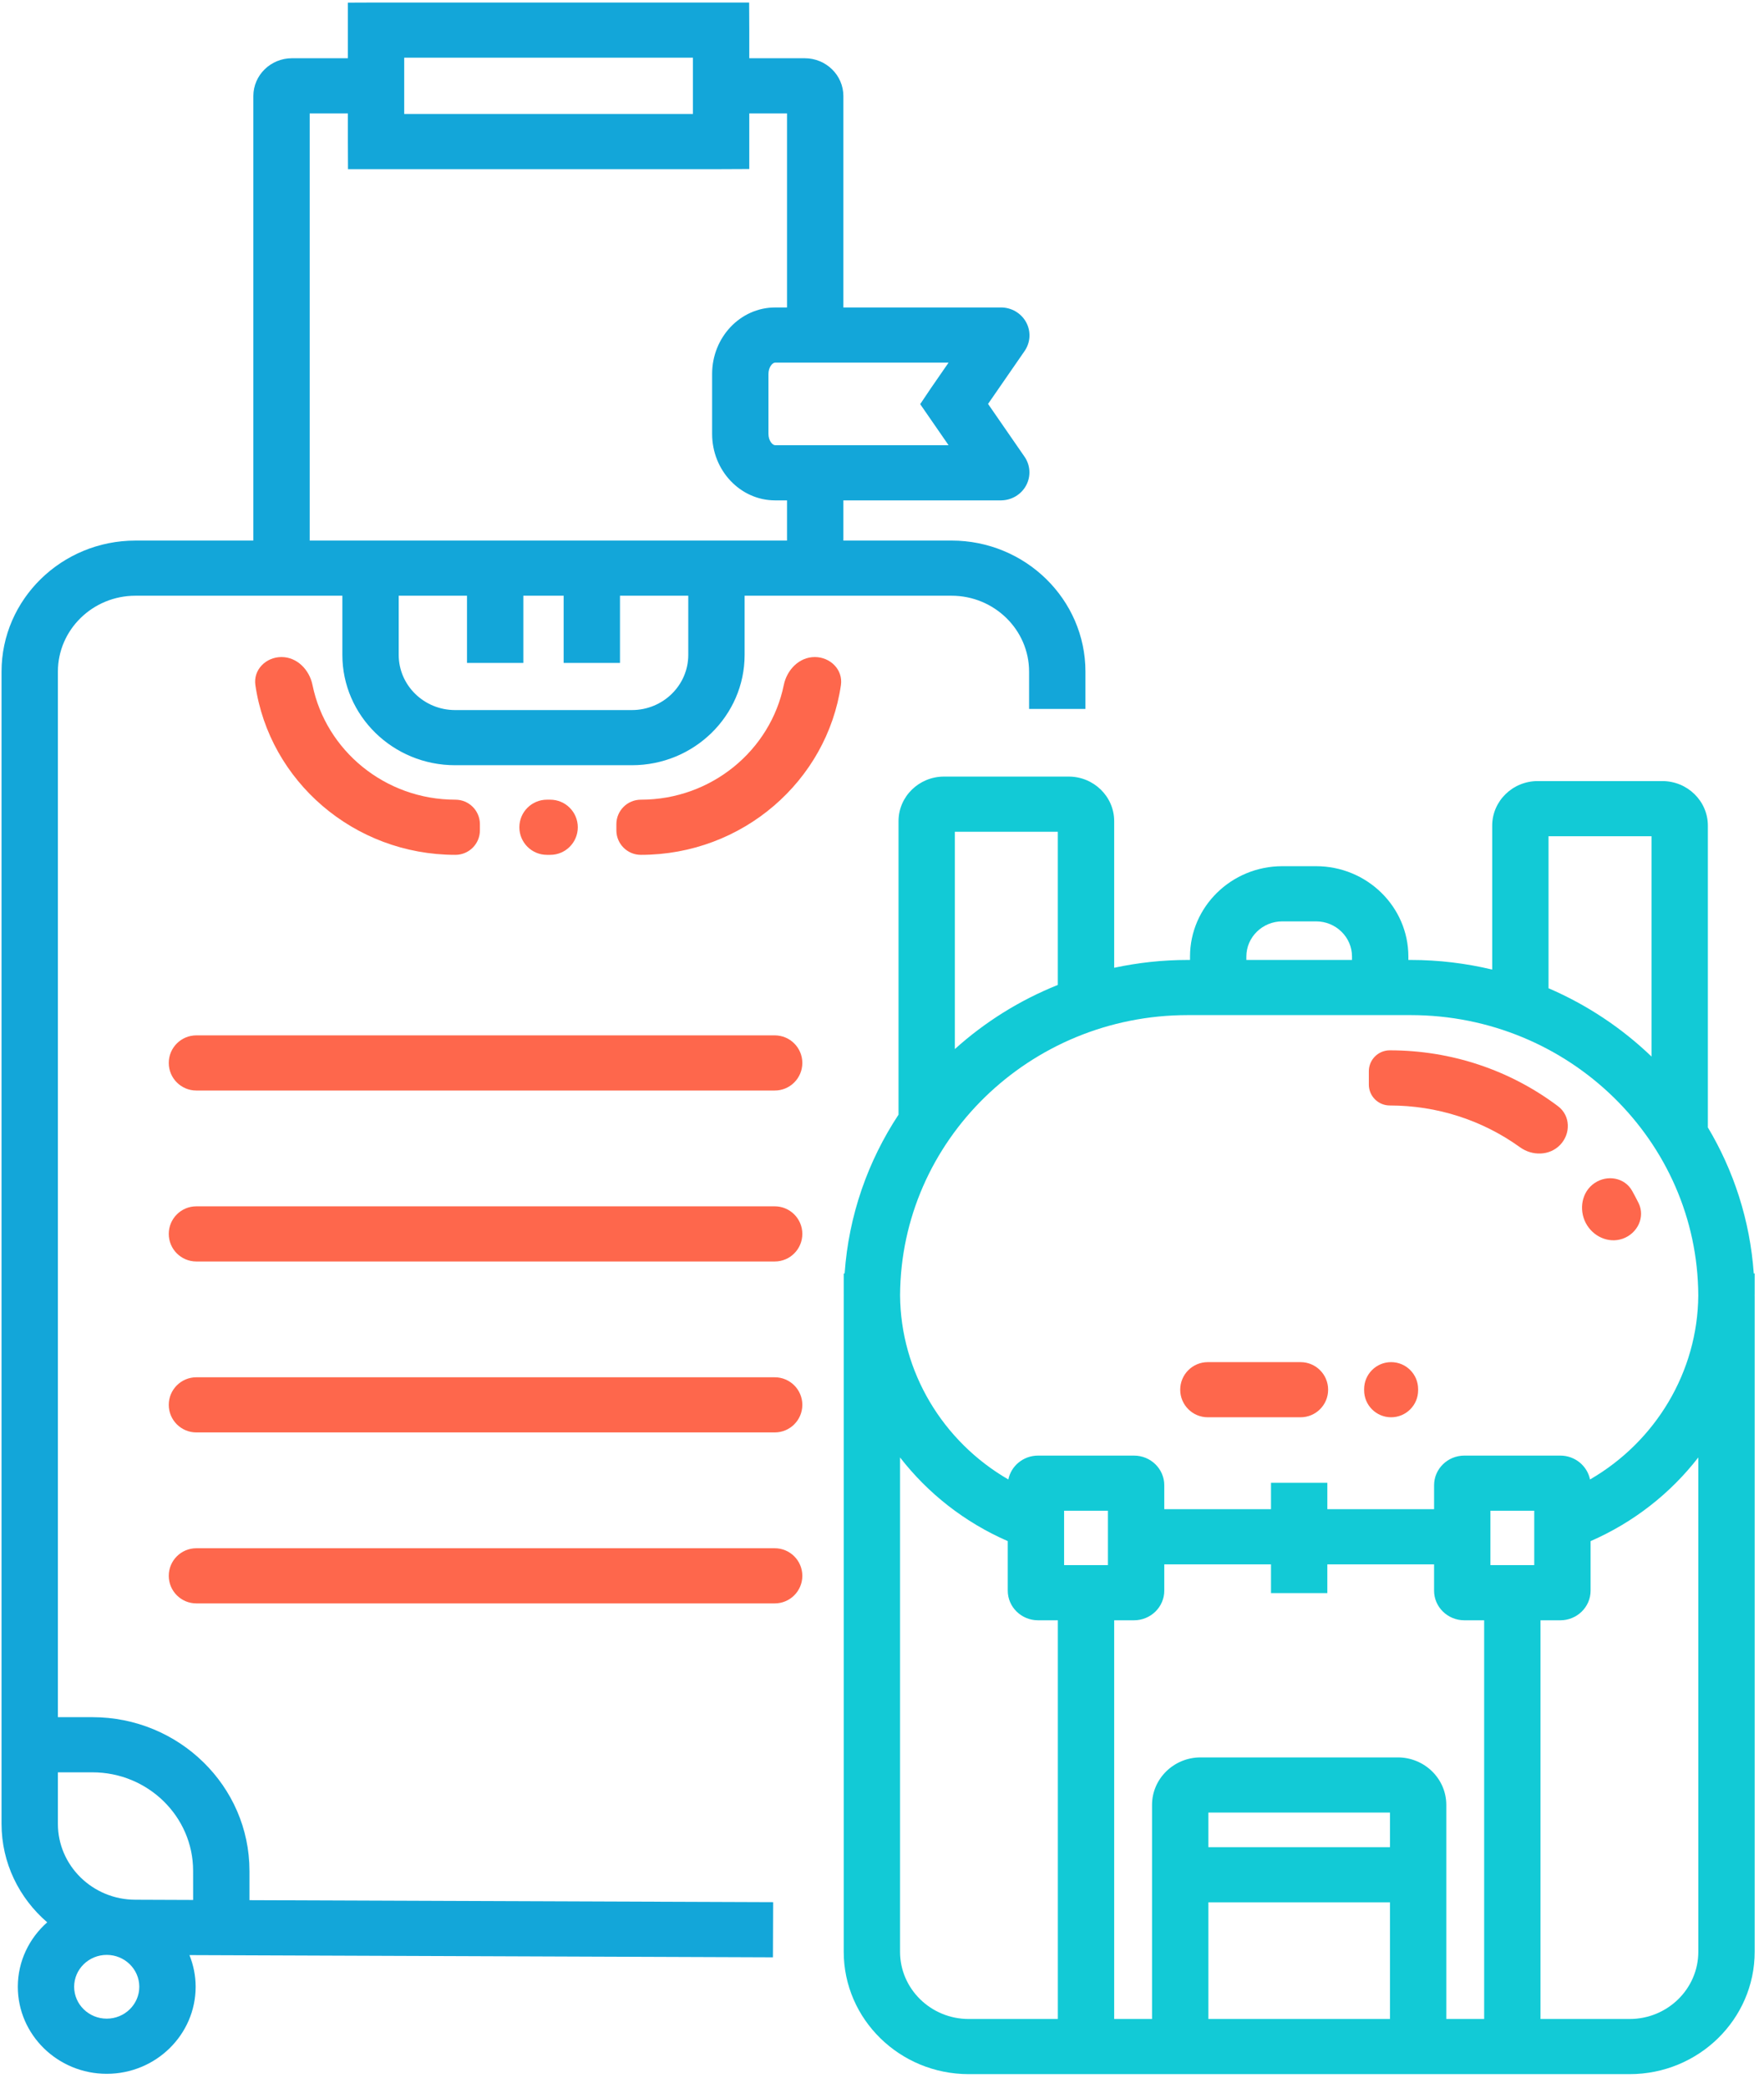 <svg width="109" height="129" viewBox="0 0 109 129" fill="none" xmlns="http://www.w3.org/2000/svg">
<path d="M47.873 63.973H12.132C11.191 63.973 10.428 64.736 10.428 65.677C10.428 66.618 11.191 67.381 12.132 67.381H47.873C48.814 67.381 49.577 66.618 49.577 65.677C49.577 64.736 48.814 63.973 47.873 63.973Z" fill="#FE674C"/>
<path d="M47.873 85.099H12.132C11.191 85.099 10.428 85.862 10.428 86.802C10.428 87.743 11.191 88.506 12.132 88.506H47.873C48.814 88.506 49.577 87.743 49.577 86.802C49.577 85.862 48.814 85.099 47.873 85.099Z" fill="#FE674C"/>
<path d="M47.873 95.662H12.132C11.191 95.662 10.428 96.425 10.428 97.366C10.428 98.307 11.191 99.07 12.132 99.07H47.873C48.814 99.07 49.577 98.307 49.577 97.366C49.577 96.425 48.814 95.662 47.873 95.662Z" fill="#FE674C"/>
<path d="M47.873 74.536H12.132C11.191 74.536 10.428 75.299 10.428 76.24C10.428 77.181 11.191 77.944 12.132 77.944H47.873C48.814 77.944 49.577 77.181 49.577 76.24C49.577 75.299 48.814 74.536 47.873 74.536Z" fill="#FE674C"/>
<path d="M33.999 49.411H33.796C32.855 49.411 32.092 50.174 32.092 51.115C32.092 52.056 32.855 52.819 33.796 52.819H33.999C34.94 52.819 35.703 52.056 35.703 51.115C35.703 50.174 34.94 49.411 33.999 49.411Z" fill="#FE674C"/>
<path d="M39.6 52.819C38.765 52.819 38.087 52.142 38.087 51.306V50.923C38.087 50.088 38.765 49.411 39.6 49.411C43.961 49.411 47.608 46.361 48.431 42.326C48.623 41.384 49.385 40.597 50.346 40.597C51.308 40.597 52.1 41.381 51.962 42.332C51.098 48.252 45.884 52.819 39.6 52.819Z" fill="#FE674C"/>
<path d="M29.654 51.307C29.654 52.142 28.977 52.819 28.141 52.819C21.858 52.819 16.643 48.252 15.78 42.332C15.641 41.381 16.434 40.597 17.395 40.597C18.357 40.597 19.118 41.384 19.31 42.326C20.134 46.361 23.781 49.411 28.141 49.411C28.977 49.411 29.654 50.088 29.654 50.923V51.307Z" fill="#FE674C"/>
<path d="M15.415 115.597C15.415 110.36 11.063 106.1 5.713 106.1H3.577V41.5C3.577 38.913 5.727 36.808 8.37 36.808H21.155V40.465C21.155 44.223 24.279 47.281 28.119 47.281H39.048C42.887 47.281 46.011 44.223 46.011 40.465V36.808H58.795C61.438 36.808 63.589 38.913 63.589 41.5V43.803H67.071V41.5C67.071 37.034 63.358 33.4 58.795 33.4H52.113V30.917H61.852L61.861 30.917C62.512 30.91 63.106 30.554 63.408 29.99C63.71 29.426 63.671 28.745 63.306 28.218L61.053 24.957L63.311 21.689C63.68 21.155 63.714 20.464 63.399 19.897C63.09 19.343 62.496 18.997 61.851 18.997H52.113V5.933C52.113 4.646 51.043 3.599 49.728 3.599H46.299V1.867L46.291 0.156H23.244L21.496 0.163V3.599H18.039C16.724 3.599 15.655 4.646 15.655 5.933V33.401H8.37C3.807 33.401 0.095 37.034 0.095 41.5V112.689C0.095 115.112 1.189 117.289 2.917 118.775C1.805 119.76 1.101 121.178 1.101 122.758C1.101 125.723 3.565 128.136 6.595 128.136C9.624 128.136 12.089 125.724 12.089 122.758C12.089 122.067 11.95 121.408 11.707 120.801L47.761 120.938L47.774 117.53L15.416 117.407V115.596H15.415V115.597ZM42.529 40.465C42.529 42.344 40.967 43.873 39.047 43.873H28.119C26.199 43.873 24.637 42.344 24.637 40.465V36.808H28.856V40.962H32.338V36.808H34.828V40.962H38.31V36.808H42.529V40.465ZM58.614 22.405L57.516 23.994L56.86 24.971L58.614 27.509H47.898C47.734 27.509 47.484 27.231 47.484 26.811V23.104C47.484 22.684 47.733 22.405 47.898 22.405H58.614ZM24.977 3.564H42.817V7.043H24.977V3.564ZM19.136 7.007H21.496V8.739L21.503 10.451H44.55L46.299 10.443V7.007H48.631V18.998H47.898C45.75 18.998 44.003 20.84 44.003 23.104V26.811C44.003 29.075 45.75 30.917 47.898 30.917H48.631V33.4H46.011V33.4H21.155V33.4H19.136V7.007ZM6.595 124.728C5.485 124.728 4.582 123.844 4.582 122.758C4.582 121.672 5.485 120.788 6.595 120.788C7.705 120.788 8.607 121.671 8.607 122.758C8.607 123.844 7.704 124.728 6.595 124.728ZM11.934 117.394L8.37 117.38C5.727 117.38 3.577 115.276 3.577 112.688V109.508H5.713C9.143 109.508 11.933 112.239 11.933 115.596L11.934 117.394Z" fill="#13A6D9"/>
<path d="M100.268 76.537C99.388 76.847 98.419 76.394 97.987 75.566C97.545 74.718 97.74 73.631 98.534 73.097C99.314 72.571 100.39 72.756 100.85 73.577C100.989 73.825 101.122 74.076 101.248 74.331C101.677 75.199 101.181 76.216 100.268 76.537Z" fill="#FE674C"/>
<path d="M96.399 70.744C95.747 71.416 94.684 71.434 93.924 70.887C91.602 69.213 88.8 68.305 85.876 68.305C85.161 68.305 84.582 67.726 84.582 67.011V66.192C84.582 65.477 85.161 64.897 85.876 64.897C89.671 64.897 93.303 66.114 96.275 68.353C97.045 68.934 97.07 70.051 96.399 70.744Z" fill="#FE674C"/>
<path d="M87.628 85.902V85.831C87.628 84.91 86.881 84.163 85.96 84.163C85.038 84.163 84.291 84.91 84.291 85.831V85.902C84.291 86.823 85.038 87.57 85.96 87.57C86.881 87.57 87.628 86.823 87.628 85.902Z" fill="#FE674C"/>
<path d="M80.363 84.163H74.631C73.69 84.163 72.927 84.925 72.927 85.867C72.927 86.808 73.69 87.57 74.631 87.57H80.363C81.304 87.57 82.067 86.808 82.067 85.867C82.067 84.925 81.304 84.163 80.363 84.163Z" fill="#FE674C"/>
<path d="M108.423 78.684H108.367C108.137 75.403 107.129 72.331 105.52 69.641H105.531V51.015C105.531 49.496 104.269 48.261 102.718 48.261H95.017C93.466 48.261 92.205 49.496 92.205 51.015V59.908C90.59 59.522 88.904 59.313 87.17 59.313H87.025V59.103C87.025 56.025 84.466 53.52 81.321 53.52H79.236C76.091 53.52 73.533 56.025 73.533 59.103V59.313H73.388C71.829 59.313 70.311 59.483 68.847 59.796V50.737C68.847 49.218 67.585 47.983 66.034 47.983H58.334C56.782 47.983 55.521 49.219 55.521 50.737V68.872C53.631 71.739 52.442 75.086 52.191 78.683H52.135V79.95C52.135 79.981 52.136 80.012 52.136 80.043C52.136 80.067 52.135 80.091 52.135 80.115V120.596C52.135 124.765 55.599 128.156 59.859 128.156H71.188H89.371H100.699C104.959 128.156 108.424 124.765 108.424 120.596V80.116C108.424 80.091 108.422 80.067 108.422 80.043C108.422 80.012 108.424 79.981 108.424 79.95V78.684H108.423ZM95.686 51.669H102.049V65.282C100.219 63.523 98.066 62.086 95.686 61.062V51.669ZM77.014 59.103C77.014 57.904 78.011 56.929 79.235 56.929H81.321C82.546 56.929 83.542 57.904 83.542 59.103V59.313H77.014V59.103ZM59.001 51.392H65.364V60.857C63.002 61.803 60.851 63.152 59.001 64.82V51.392ZM73.387 62.721H73.532H87.024H87.169C96.944 62.721 104.898 70.485 104.939 80.043C104.905 84.762 102.305 89.067 98.249 91.413C98.079 90.573 97.321 89.938 96.414 89.938H90.484C89.452 89.938 88.614 90.759 88.614 91.769V93.25H82.019V91.618H78.537V93.25H71.942V91.769C71.942 90.759 71.103 89.938 70.072 89.938H64.142C63.234 89.938 62.477 90.573 62.307 91.413C58.251 89.067 55.652 84.762 55.617 80.043C55.657 70.485 63.612 62.721 73.387 62.721ZM65.365 124.749H59.858C57.518 124.749 55.615 122.885 55.615 120.596V90.052C57.327 92.261 59.6 94.059 62.271 95.222V98.283C62.271 99.293 63.111 100.114 64.141 100.114H65.366V124.749H65.365ZM68.461 96.706H65.752V93.346H68.461V96.706ZM85.888 124.749H74.668V117.54H85.888V124.749ZM85.888 114.133H74.668V111.995H85.888V114.133ZM91.708 124.749H89.369V111.521C89.369 109.903 88.024 108.586 86.371 108.586H74.184C72.531 108.586 71.186 109.903 71.186 111.521V124.749H68.847V100.114H70.071C71.103 100.114 71.942 99.292 71.942 98.283V96.657H78.537V98.433H82.018V96.657H88.613V98.283C88.613 99.293 89.452 100.114 90.484 100.114H91.708V124.749H91.708ZM94.803 96.706H92.095V93.346H94.803V96.706ZM104.941 120.596C104.941 122.886 103.037 124.749 100.698 124.749H95.19V100.114H96.414C97.446 100.114 98.285 99.292 98.285 98.283V95.222C100.956 94.059 103.228 92.261 104.94 90.052L104.941 120.596Z" fill="#12CAD6"/>
</svg>
